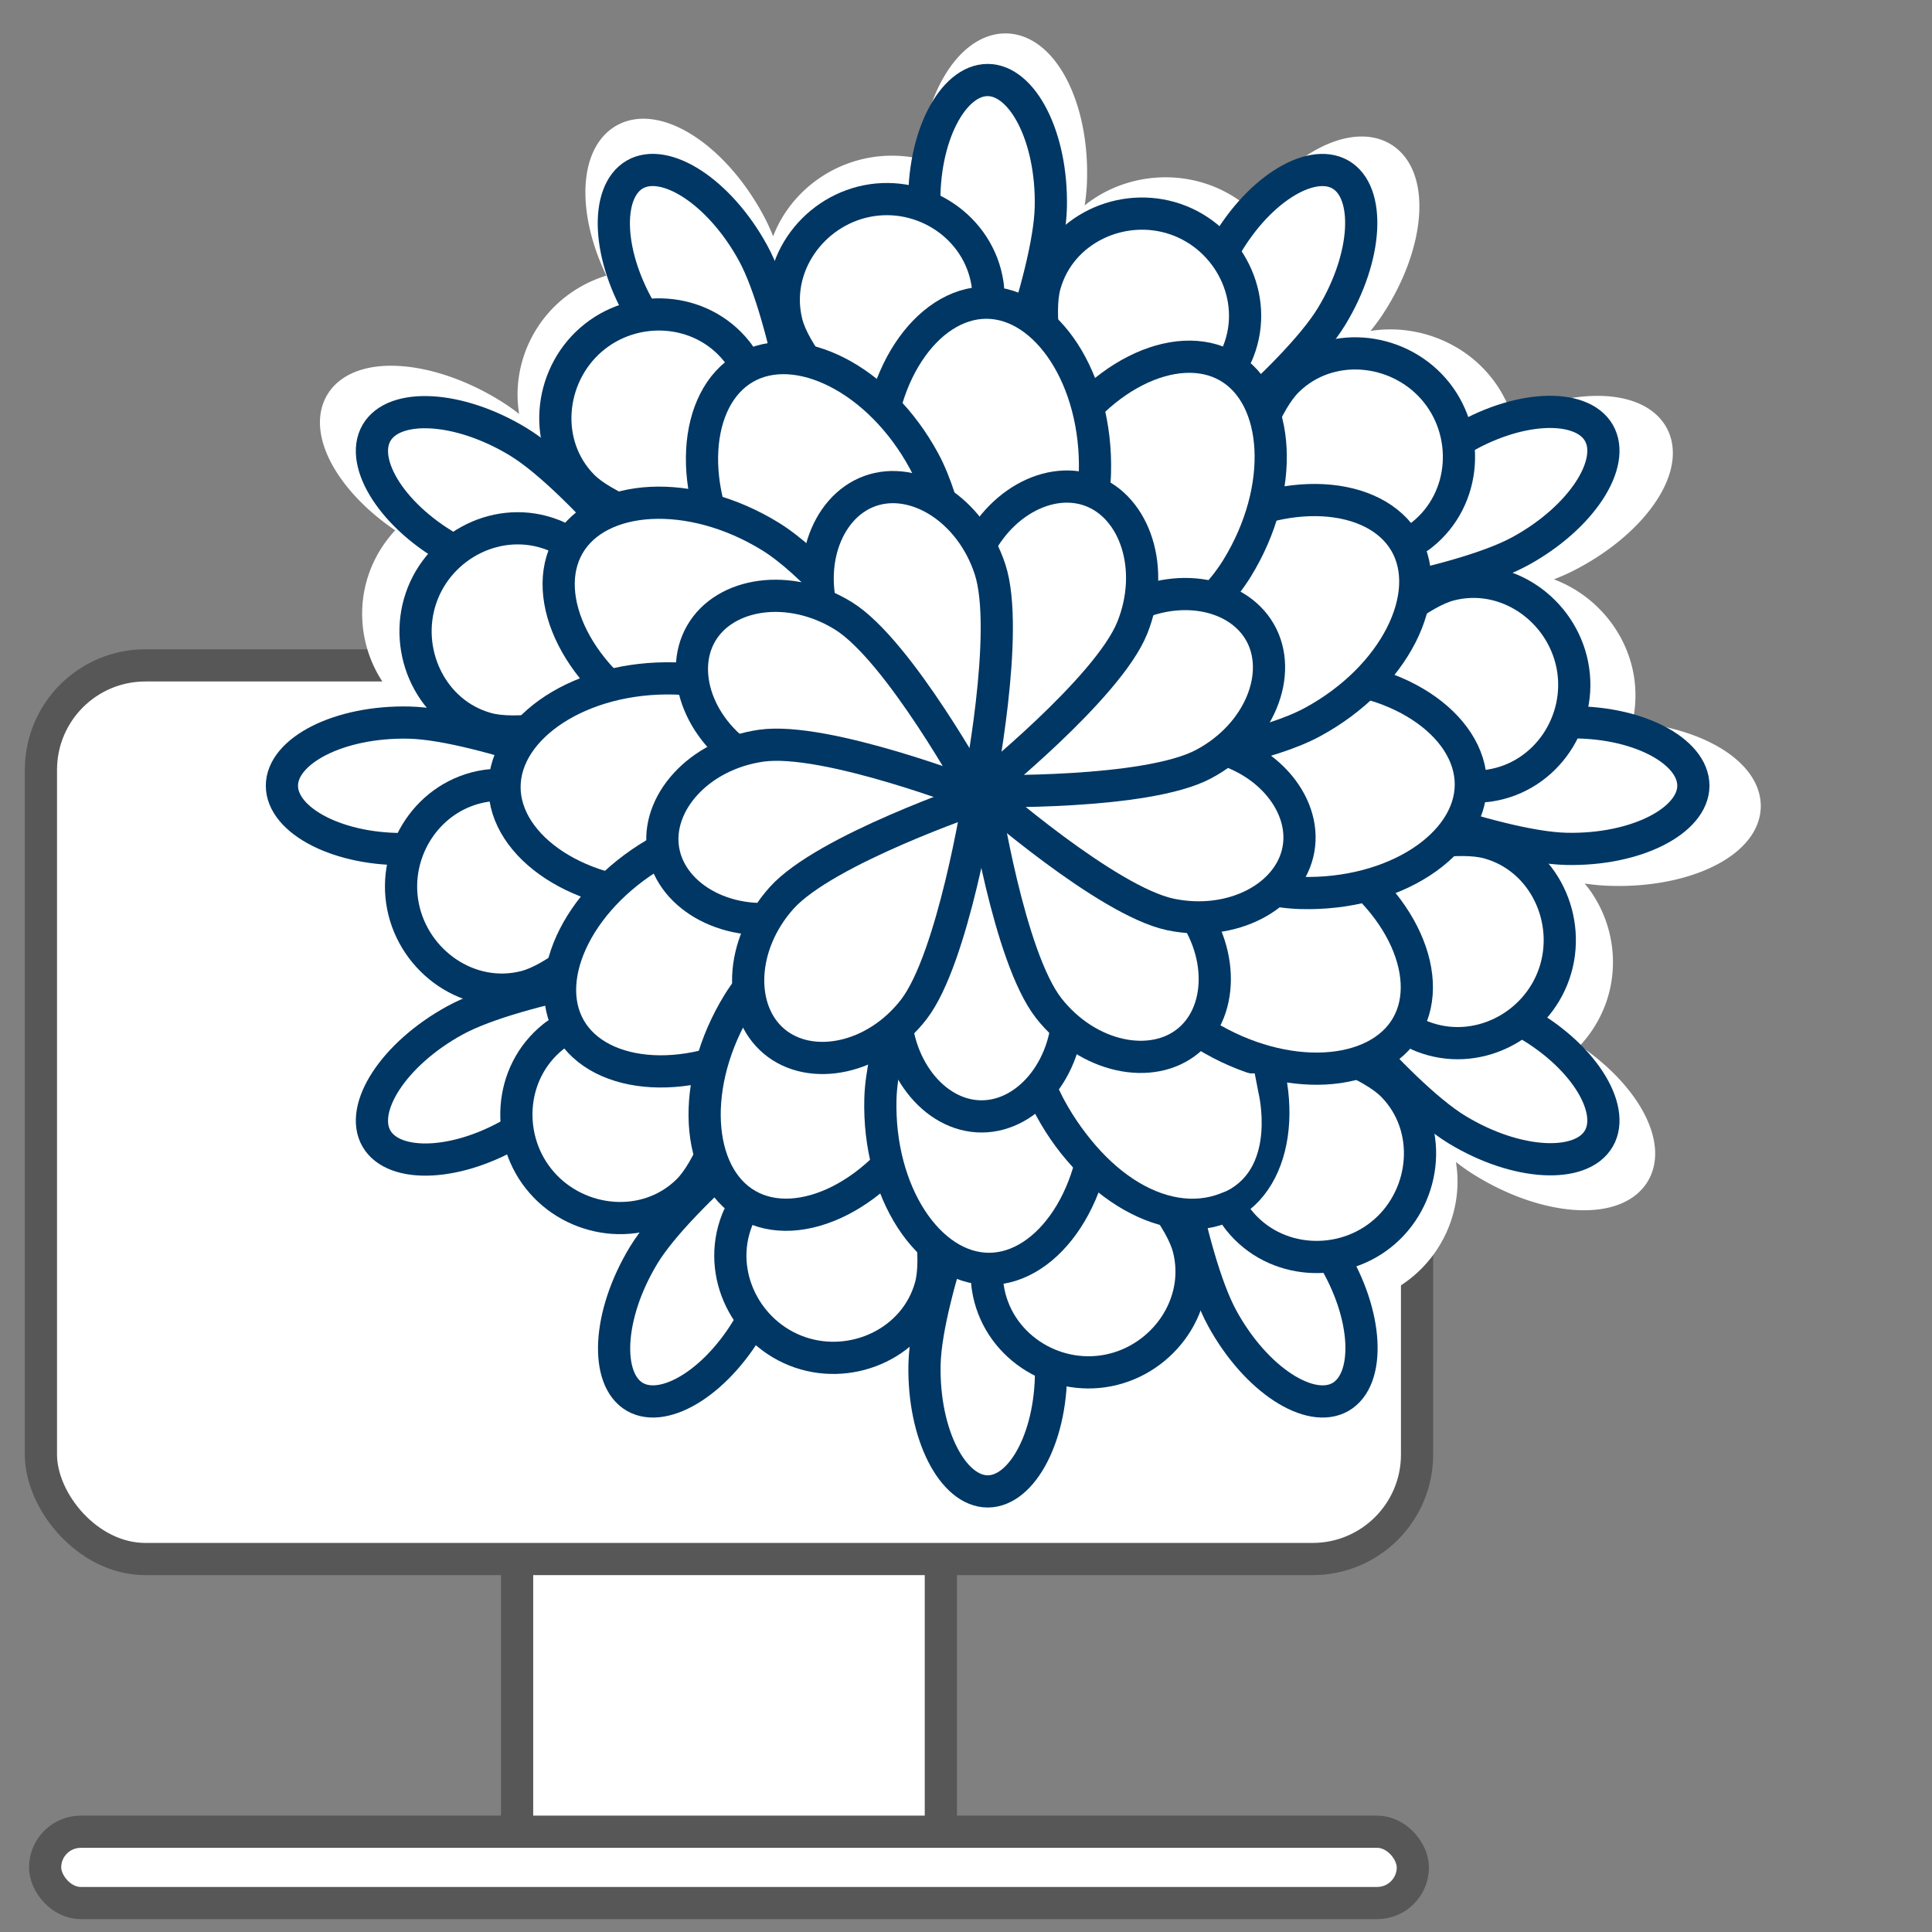 <svg id="Layer_25" data-name="Layer 25" xmlns="http://www.w3.org/2000/svg" viewBox="0 0 600 600"><rect x="0" y="0" width="600" height="600" fill="#808080" stroke="none"/><defs><style>.cls-1,.cls-2,.cls-3,.cls-4{fill:#fff;}.cls-1{stroke:#575757;}.cls-1,.cls-3,.cls-4{stroke-miterlimit:10;stroke-width:10px;}.cls-3{stroke:#fff;}.cls-4{stroke:#003764;}</style></defs><rect class="cls-1" x="160.59" y="443.77" width="131.6" height="134.2"/><rect class="cls-1" x="12.71" y="206.64" width="427.37" height="277.53" rx="32.44"/><rect class="cls-2" x="32.03" y="226.8" width="388.71" height="237.2" rx="17.03"/><rect class="cls-1" x="14.01" y="568.86" width="424.76" height="22.15" rx="11.08"/><path class="cls-3" d="M499,270.06c23.34,1.08,42.53-8.13,42.82-19.48S523.47,229,500.21,229a32.78,32.78,0,0,0,2.22-18.59c-3.17-18.1-21.31-31.32-40.07-27.1-3.68.83-8,2.93-12.56,5.78a33,33,0,0,0,.95-5.69c13.36-2.72,26.93-6.24,35.33-10.47,20.75-10.45,32.64-27.8,27.07-37.76s-26.92-9.81-47,1.56a33.11,33.11,0,0,0-7.6-17.19c-12-14.15-34.5-16.76-48.56-4-2.77,2.51-5.43,6.44-7.91,11.13a34.05,34.05,0,0,0-2.09-5.39c10.16-8.87,20.09-18.54,25.2-26.31,12.61-19.17,14-40,4.07-45.93s-28.33,4.63-39.91,24.3a34.32,34.32,0,0,0-15.39-11.19c-17.65-6.39-38.43,2.31-44.05,20.26-1.1,3.53-1.39,8.23-1.14,13.51a34.65,34.65,0,0,0-4.57-3.65c4.25-12.65,7.89-25.87,8.33-35.09,1.08-22.77-8.39-41.51-20-41.8S290.33,33.26,290.39,56a35.1,35.1,0,0,0-19.06-2.19c-18.55,3.07-32.07,20.75-27.73,39.05.85,3.6,3,7.81,5.94,12.26a35.32,35.32,0,0,0-5.83-.93c-2.8-13-6.43-26.28-10.78-34.48C222.2,49.4,204.4,37.78,194.19,43.2s-10,26.26,1.66,45.89a34.78,34.78,0,0,0-17.61,7.4c-14.49,11.71-17.13,33.63-4,47.37,2.58,2.7,6.61,5.3,11.42,7.73a36.48,36.48,0,0,0-5.52,2c-9.11-9.93-19-19.63-27-24.62-19.67-12.32-41-13.71-47.09-4s4.79,27.64,25,39a33.39,33.39,0,0,0-11.45,15c-6.53,17.21,2.41,37.5,20.83,43,3.61,1.08,8.43,1.36,13.84,1.12a34.32,34.32,0,0,0-3.73,4.46c-13-4.17-26.54-7.73-36-8.17-23.34-1.08-42.53,8.13-42.81,19.47s18.3,21.63,41.56,21.6A32.77,32.77,0,0,0,111.05,279c3.17,18.1,21.31,31.32,40.07,27.1,3.68-.83,8-2.93,12.56-5.78a33,33,0,0,0-1,5.68c-13.36,2.72-26.93,6.25-35.33,10.48-20.75,10.45-32.64,27.79-27.07,37.76s26.92,9.81,47-1.56a33.14,33.14,0,0,0,7.6,17.19c12,14.15,34.5,16.75,48.57,3.95,2.76-2.52,5.42-6.44,7.91-11.13a32.12,32.12,0,0,0,2.09,5.38c-10.17,8.88-20.1,18.55-25.21,26.31-12.6,19.18-14,40-4.07,45.94s28.33-4.64,39.91-24.3a34.32,34.32,0,0,0,15.39,11.19c17.65,6.39,38.43-2.31,44.05-20.27,1.1-3.53,1.39-8.22,1.14-13.51a33.09,33.09,0,0,0,4.57,3.65c-4.25,12.66-7.89,25.88-8.33,35.1-1.08,22.77,8.39,41.5,20,41.79s22.15-17.83,22.09-40.52a35.19,35.19,0,0,0,19.06,2.19c18.55-3.07,32.08-20.75,27.73-39-.85-3.6-3-7.81-5.94-12.26a35.32,35.32,0,0,0,5.83.93c2.8,13,6.43,26.27,10.78,34.48,10.73,20.26,28.53,31.87,38.74,26.46s10-26.26-1.66-45.9a34.67,34.67,0,0,0,17.62-7.4c14.48-11.7,17.12-33.62,4-47.36-2.58-2.71-6.61-5.3-11.42-7.74a34.45,34.45,0,0,0,5.52-2c9.11,9.93,19,19.63,27,24.62,19.67,12.33,41,13.71,47.09,4s-4.79-27.65-25-39a33.5,33.5,0,0,0,11.45-15c6.54-17.21-2.41-37.5-20.82-43-3.62-1.08-8.44-1.37-13.85-1.13a34.24,34.24,0,0,0,3.73-4.45C476,266.05,489.51,269.62,499,270.06ZM307.51,249l-.13-.26.43.38Zm-6.84-2.17-.14-.06,1.12,0Zm4.46,2.79c.1-1.13.15-1.75.15-1.75l-1.71,1c.05-.25.07-.39.07-.39l-1.35.42c1-1.41,1.57-2.2,1.57-2.2l-.84,0c-.08-.15-.32-.6-.7-1.29l.4-.19,1,.82s.22-.93.57-2.58c.25,1.56.4,2.43.4,2.43s.77-.57,2.13-1.61c-.83,1.34-1.29,2.11-1.29,2.11l2.69.1c-1.52.5-2.38.8-2.38.8l1.16,1-.19.35-1.32-.49s.11.83.32,2.3l-.06.12Z"/><path class="cls-4" d="M326.38,423.73c.65,21.77-8.79,39.44-19.63,39.44s-20.1-17.67-19.63-39.44c.49-22.41,19.63-70,19.63-70S325.72,401.5,326.38,423.73Z"/><path class="cls-4" d="M413.6,389.82c11.45,18.53,12.12,38.56,2.73,44s-26.25-5.25-36.72-24.35c-10.78-19.65-18-70.46-18-70.46S401.92,370.91,413.6,389.82Z"/><path class="cls-4" d="M472.19,316.85c19.18,10.33,29.77,27.34,24.35,36.72s-25.36,8.58-44-2.72c-19.16-11.63-50.84-52-50.84-52S452.61,306.31,472.19,316.85Z"/><path class="cls-4" d="M486.44,224.36c21.77-.65,39.45,8.79,39.45,19.63s-17.67,20.11-39.45,19.63c-22.4-.49-70-19.63-70-19.63S464.22,225,486.44,224.36Z"/><path class="cls-4" d="M452.54,137.14c18.53-11.45,38.56-12.11,44-2.72s-5.25,26.24-24.35,36.72c-19.65,10.78-70.47,18-70.47,18S433.62,148.83,452.54,137.14Z"/><path class="cls-4" d="M379.57,78.55c10.32-19.18,27.33-29.76,36.72-24.34s8.58,25.35-2.72,44c-11.63,19.16-52,50.84-52,50.84S369,98.13,379.57,78.55Z"/><path class="cls-4" d="M287.08,64.3c-.65-21.77,8.79-39.45,19.63-39.45s20.1,17.67,19.63,39.45c-.49,22.41-19.63,70-19.63,70S287.74,86.53,287.08,64.3Z"/><path class="cls-4" d="M199.86,98.2c-11.45-18.53-12.12-38.55-2.73-44s26.25,5.25,36.72,24.34c10.78,19.65,18,70.47,18,70.47S211.54,117.12,199.86,98.2Z"/><path class="cls-4" d="M141.27,171.17c-19.18-10.32-29.77-27.33-24.35-36.72s25.36-8.57,44,2.73c19.16,11.62,50.84,52,50.84,52S160.85,181.71,141.27,171.17Z"/><path class="cls-4" d="M127,263.66c-21.77.65-39.45-8.79-39.45-19.63s17.67-20.1,39.45-19.62c22.4.48,70,19.62,70,19.62S149.24,263,127,263.66Z"/><path class="cls-4" d="M160.92,350.89c-18.53,11.44-38.56,12.11-44,2.72s5.25-26.24,24.35-36.72c19.65-10.78,70.47-18,70.47-18S179.84,339.2,160.92,350.89Z"/><path class="cls-4" d="M233.89,409.47c-10.32,19.18-27.33,29.77-36.72,24.35s-8.58-25.35,2.72-44c11.63-19.16,52-50.84,52-50.84S244.43,389.89,233.89,409.47Z"/><path class="cls-4" d="M289,399.56c-4.81,17.29-24,26.1-40.57,20.41s-26.07-24.3-19.54-41c6.73-17.19,48.73-44.23,48.73-44.23S293.88,381.91,289,399.56Z"/><path class="cls-4" d="M369.12,387.6c4.48,17.38-7.71,34.59-24.93,38s-34.72-8-37.42-25.74c-2.77-18.24,20.09-62.67,20.09-62.67S364.55,369.85,369.12,387.6Z"/><path class="cls-4" d="M432.56,337.17C445.12,350,443.17,371,430,382.51s-34.08,10.43-45.28-3.58c-11.52-14.42-13.94-64.32-13.94-64.32S419.73,324.09,432.56,337.17Z"/><path class="cls-4" d="M462.27,261.77c17.29,4.81,26.1,24,20.42,40.58s-24.3,26.07-41,19.53c-17.18-6.72-44.22-48.73-44.22-48.73S444.62,256.86,462.27,261.77Z"/><path class="cls-4" d="M450.31,181.62c17.38-4.48,34.6,7.71,38,24.93s-8,34.73-25.74,37.42c-18.25,2.77-62.67-20.09-62.67-20.09S432.57,186.19,450.31,181.62Z"/><path class="cls-4" d="M399.88,118.19c12.81-12.57,33.81-10.62,45.35,2.61s10.42,34.07-3.59,45.27C427.23,177.6,377.33,180,377.33,180S386.8,131,399.88,118.19Z"/><path class="cls-4" d="M324.49,88.47c4.81-17.29,24-26.1,40.57-20.41s26.07,24.29,19.54,41c-6.72,17.19-48.73,44.23-48.73,44.23S319.58,106.12,324.49,88.47Z"/><path class="cls-4" d="M244.34,100.43c-4.48-17.38,7.71-34.59,24.93-38s34.73,8,37.42,25.75c2.77,18.24-20.09,62.66-20.09,62.66S248.91,118.17,244.34,100.43Z"/><path class="cls-4" d="M180.9,150.86c-12.56-12.81-10.61-33.81,2.61-45.34s34.08-10.43,45.28,3.58c11.52,14.42,13.94,64.32,13.94,64.32S193.74,163.94,180.9,150.86Z"/><path class="cls-4" d="M151.19,226.25c-17.29-4.81-26.1-24-20.42-40.57s24.3-26.07,41-19.53C189,172.87,216,214.88,216,214.88S168.84,231.17,151.19,226.25Z"/><path class="cls-4" d="M163.15,306.41c-17.38,4.47-34.59-7.72-38-24.94s8-34.72,25.74-37.42c18.25-2.77,62.67,20.09,62.67,20.09S180.89,301.83,163.15,306.41Z"/><path class="cls-4" d="M213.58,369.84c-12.81,12.57-33.81,10.61-45.35-2.61s-10.42-34.08,3.59-45.28C186.23,310.43,236.13,308,236.13,308S226.66,357,213.58,369.84Z"/><path class="cls-4" d="M384.88,311.1c15.56,24.71,13.36,53.34-2.77,62.65s-41.75-3.24-55.64-28.93c-14.29-26.43-17.74-98.17-17.74-98.17S369,285.86,384.88,311.1Z"/><path class="cls-4" d="M408,263c25.83,13.63,38.25,39.52,28.93,55.65s-37.78,18.07-62.65,2.77c-25.6-15.75-64.45-76.15-64.45-76.15S381.58,249.12,408,263Z"/><path class="cls-4" d="M403.9,209.88c29.18-1.12,52.88,15.09,52.88,33.72s-23.69,34.54-52.88,33.72c-30-.84-93.89-33.72-93.89-33.72S374.1,211,403.9,209.88Z"/><path class="cls-4" d="M373.81,165.86c24.72-15.55,53.35-13.36,62.66,2.77s-3.24,41.76-28.93,55.65C381.1,238.57,309.37,242,309.37,242S348.58,181.75,373.81,165.86Z"/><path class="cls-4" d="M325.75,142.79c13.63-25.83,39.52-38.24,55.65-28.93s18.07,37.78,2.76,62.66C368.42,202.11,308,241,308,241S311.84,169.17,325.75,142.79Z"/><path class="cls-4" d="M272.59,146.84C271.48,117.66,287.69,94,306.32,94s34.54,23.69,33.72,52.88c-.84,30-33.72,93.89-33.72,93.89S273.73,176.64,272.59,146.84Z"/><path class="cls-4" d="M228.58,176.93c-15.56-24.72-13.36-53.34,2.77-62.66s41.75,3.25,55.64,28.94c14.29,26.43,17.74,98.17,17.74,98.17S244.47,202.17,228.58,176.93Z"/><path class="cls-4" d="M205.51,225c-25.83-13.62-38.25-39.51-28.93-55.64s37.78-18.07,62.65-2.77c25.6,15.75,64.45,76.15,64.45,76.15S231.88,238.9,205.51,225Z"/><path class="cls-4" d="M209.56,278.15c-29.18,1.12-52.88-15.1-52.88-33.72s23.69-34.54,52.88-33.73c30,.84,93.89,33.73,93.89,33.73S239.36,277,209.56,278.15Z"/><path class="cls-4" d="M239.65,322.16c-24.72,15.56-53.35,13.37-62.66-2.76s3.24-41.76,28.93-55.65C232.36,249.46,304.09,246,304.09,246S264.88,306.28,239.65,322.16Z"/><path class="cls-4" d="M287.71,345.23c-13.63,25.84-39.52,38.25-55.65,28.94S214,336.38,229.3,311.51c15.74-25.59,76.15-64.45,76.15-64.45S301.62,318.86,287.71,345.23Z"/><path class="cls-4" d="M340.87,341.18c1.11,29.19-15.1,52.88-33.73,52.88s-34.54-23.68-33.72-52.88c.84-30,33.72-93.89,33.72-93.89S339.73,311.39,340.87,341.18Z"/><path class="cls-4" d="M381.87,373.09c-16.13,9.32-41.76-3.24-55.65-28.93C311.93,317.73,308.48,246,308.48,246S398,363.78,381.87,373.09Z"/><path class="cls-2" d="M382.27,369.08c-16.13,9.32-38.16-2.31-52-28-14.29-26.43-16.8-82-16.8-82S398.4,359.77,382.27,369.08Z"/><path class="cls-2" d="M390.89,339.65s5.45,22.58-9.9,30.18-39.46-75.95-39.46-75.95,29.59,40.53,48.13,39.46Z"/><path class="cls-4" d="M331.67,311.1c.88,19.65-12,35.61-26.84,35.61S277.35,330.76,278,311.1c.67-20.23,26.83-63.23,26.83-63.23S330.76,291,331.67,311.1Z"/><path class="cls-4" d="M366.82,278.6c13.31,14.48,13.68,35,2.33,44.52s-31.3,5.45-43.44-10c-12.49-15.92-20.09-65.68-20.09-65.68S353.22,263.81,366.82,278.6Z"/><path class="cls-4" d="M372.85,231.11c19.51,2.54,33,18,30.41,32.61S382.78,288,363.53,284c-19.8-4.17-57.6-37.41-57.6-37.41S352.93,228.52,372.85,231.11Z"/><path class="cls-4" d="M347,190.85c16.58-10.6,36.85-7.4,44.26,5.43s-.08,31.77-17.43,41c-17.85,9.54-68.17,8.38-68.17,8.38S330,201.66,347,190.85Z"/><path class="cls-4" d="M301.23,176.66c5.89-18.78,23.47-29.36,37.39-24.29s20.37,24.39,13,42.64c-7.55,18.78-46.84,50.24-46.84,50.24S295.22,195.82,301.23,176.66Z"/><path class="cls-4" d="M257.08,195.17c-7.55-18.16-.89-37.57,13-42.64s31.28,5.59,37.39,24.29c6.29,19.23-3.59,68.59-3.59,68.59S264.8,213.72,257.08,195.17Z"/><path class="cls-4" d="M235.17,237.73c-17.47-9-24.83-28.2-17.43-41s27.56-15.82,44.26-5.43c17.18,10.69,41.34,54.85,41.34,54.85S253,247,235.17,237.73Z"/><path class="cls-4" d="M245.74,284.43c-19.2,4.28-37.16-5.65-39.73-20.24s10.94-29.84,30.41-32.61c20-2.86,66.92,15.44,66.92,15.44S265.34,280.05,245.74,284.43Z"/><path class="cls-4" d="M283.85,313.4c-12,15.62-32.09,19.56-43.45,10s-10.8-29.88,2.34-44.53c13.51-15.06,61.19-31.18,61.19-31.18S296.05,297.45,283.85,313.4Z"/></svg>
